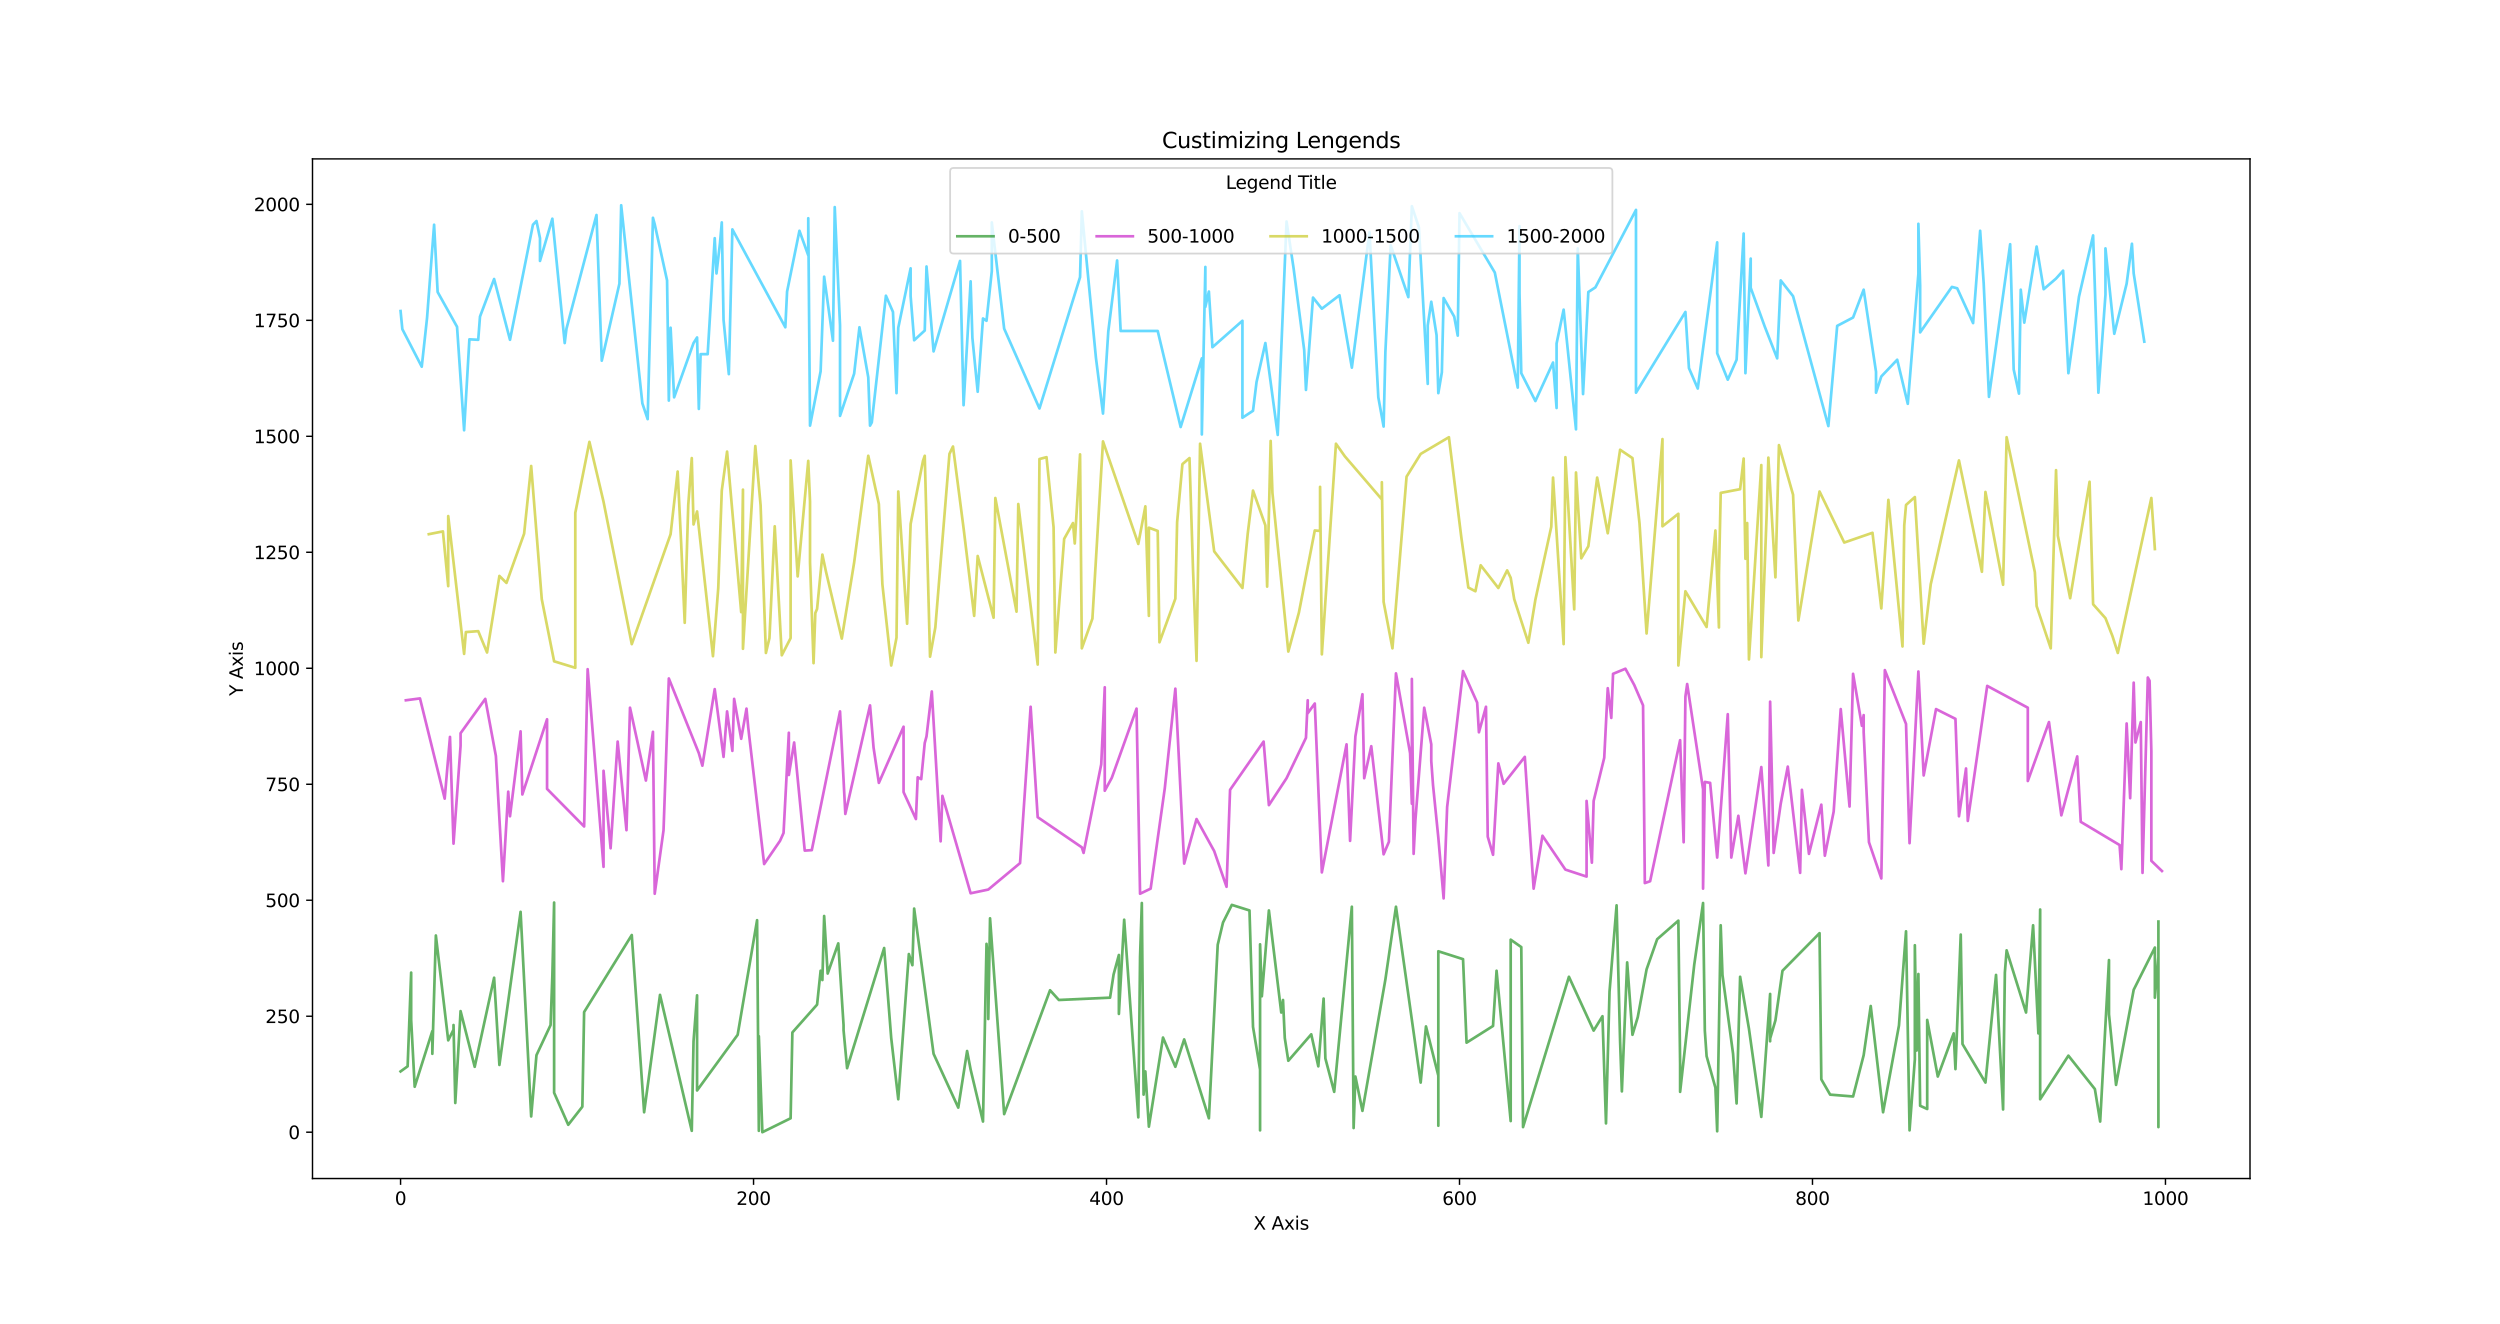 <?xml version="1.0" encoding="utf-8" standalone="no"?>
<!DOCTYPE svg PUBLIC "-//W3C//DTD SVG 1.1//EN"
  "http://www.w3.org/Graphics/SVG/1.1/DTD/svg11.dtd">
<svg height="732.24pt" version="1.1" viewBox="0 0 1382.4 732.24" width="1382.4pt" xmlns="http://www.w3.org/2000/svg" xmlns:xlink="http://www.w3.org/1999/xlink">
 <defs>
  <style type="text/css">*{stroke-linecap:butt;stroke-linejoin:round;}</style>
 </defs>
 <g id="figure_1">
  <g id="patch_1">
   <path d="M 0 732.24 
L 1382.4 732.24 
L 1382.4 0 
L 0 0 
z
" style="fill:#ffffff;"/>
  </g>
  <g id="axes_1">
   <g id="patch_2">
    <path d="M 172.8 651.694 
L 1244.16 651.694 
L 1244.16 87.869 
L 172.8 87.869 
z
" style="fill:#ffffff;"/>
   </g>
   <g id="matplotlib.axis_1">
    <g id="xtick_1">
     <g id="line2d_1">
      <defs>
       <path d="M 0 0 
L 0 3.5 
" id="m7c83f3cfc8" style="stroke:#000000;stroke-width:0.8;"/>
      </defs>
      <g>
       <use style="stroke:#000000;stroke-width:0.8;" x="221.498" xlink:href="#m7c83f3cfc8" y="651.694"/>
      </g>
     </g>
     <g id="text_1">
      <!-- 0 -->
      <g transform="translate(218.317 666.292)scale(0.1 -0.1)">
       <defs>
        <path d="M 2034 4250 
Q 1547 4250 1301 3770 
Q 1056 3291 1056 2328 
Q 1056 1369 1301 889 
Q 1547 409 2034 409 
Q 2525 409 2770 889 
Q 3016 1369 3016 2328 
Q 3016 3291 2770 3770 
Q 2525 4250 2034 4250 
z
M 2034 4750 
Q 2819 4750 3233 4129 
Q 3647 3509 3647 2328 
Q 3647 1150 3233 529 
Q 2819 -91 2034 -91 
Q 1250 -91 836 529 
Q 422 1150 422 2328 
Q 422 3509 836 4129 
Q 1250 4750 2034 4750 
z
" id="DejaVuSans-30" transform="scale(0.016)"/>
       </defs>
       <use xlink:href="#DejaVuSans-30"/>
      </g>
     </g>
    </g>
    <g id="xtick_2">
     <g id="line2d_2">
      <g>
       <use style="stroke:#000000;stroke-width:0.8;" x="416.681" xlink:href="#m7c83f3cfc8" y="651.694"/>
      </g>
     </g>
     <g id="text_2">
      <!-- 200 -->
      <g transform="translate(407.138 666.292)scale(0.1 -0.1)">
       <defs>
        <path d="M 1228 531 
L 3431 531 
L 3431 0 
L 469 0 
L 469 531 
Q 828 903 1448 1529 
Q 2069 2156 2228 2338 
Q 2531 2678 2651 2914 
Q 2772 3150 2772 3378 
Q 2772 3750 2511 3984 
Q 2250 4219 1831 4219 
Q 1534 4219 1204 4116 
Q 875 4013 500 3803 
L 500 4441 
Q 881 4594 1212 4672 
Q 1544 4750 1819 4750 
Q 2544 4750 2975 4387 
Q 3406 4025 3406 3419 
Q 3406 3131 3298 2873 
Q 3191 2616 2906 2266 
Q 2828 2175 2409 1742 
Q 1991 1309 1228 531 
z
" id="DejaVuSans-32" transform="scale(0.016)"/>
       </defs>
       <use xlink:href="#DejaVuSans-32"/>
       <use x="63.623" xlink:href="#DejaVuSans-30"/>
       <use x="127.246" xlink:href="#DejaVuSans-30"/>
      </g>
     </g>
    </g>
    <g id="xtick_3">
     <g id="line2d_3">
      <g>
       <use style="stroke:#000000;stroke-width:0.8;" x="611.864" xlink:href="#m7c83f3cfc8" y="651.694"/>
      </g>
     </g>
     <g id="text_3">
      <!-- 400 -->
      <g transform="translate(602.321 666.292)scale(0.1 -0.1)">
       <defs>
        <path d="M 2419 4116 
L 825 1625 
L 2419 1625 
L 2419 4116 
z
M 2253 4666 
L 3047 4666 
L 3047 1625 
L 3713 1625 
L 3713 1100 
L 3047 1100 
L 3047 0 
L 2419 0 
L 2419 1100 
L 313 1100 
L 313 1709 
L 2253 4666 
z
" id="DejaVuSans-34" transform="scale(0.016)"/>
       </defs>
       <use xlink:href="#DejaVuSans-34"/>
       <use x="63.623" xlink:href="#DejaVuSans-30"/>
       <use x="127.246" xlink:href="#DejaVuSans-30"/>
      </g>
     </g>
    </g>
    <g id="xtick_4">
     <g id="line2d_4">
      <g>
       <use style="stroke:#000000;stroke-width:0.8;" x="807.047" xlink:href="#m7c83f3cfc8" y="651.694"/>
      </g>
     </g>
     <g id="text_4">
      <!-- 600 -->
      <g transform="translate(797.504 666.292)scale(0.1 -0.1)">
       <defs>
        <path d="M 2113 2584 
Q 1688 2584 1439 2293 
Q 1191 2003 1191 1497 
Q 1191 994 1439 701 
Q 1688 409 2113 409 
Q 2538 409 2786 701 
Q 3034 994 3034 1497 
Q 3034 2003 2786 2293 
Q 2538 2584 2113 2584 
z
M 3366 4563 
L 3366 3988 
Q 3128 4100 2886 4159 
Q 2644 4219 2406 4219 
Q 1781 4219 1451 3797 
Q 1122 3375 1075 2522 
Q 1259 2794 1537 2939 
Q 1816 3084 2150 3084 
Q 2853 3084 3261 2657 
Q 3669 2231 3669 1497 
Q 3669 778 3244 343 
Q 2819 -91 2113 -91 
Q 1303 -91 875 529 
Q 447 1150 447 2328 
Q 447 3434 972 4092 
Q 1497 4750 2381 4750 
Q 2619 4750 2861 4703 
Q 3103 4656 3366 4563 
z
" id="DejaVuSans-36" transform="scale(0.016)"/>
       </defs>
       <use xlink:href="#DejaVuSans-36"/>
       <use x="63.623" xlink:href="#DejaVuSans-30"/>
       <use x="127.246" xlink:href="#DejaVuSans-30"/>
      </g>
     </g>
    </g>
    <g id="xtick_5">
     <g id="line2d_5">
      <g>
       <use style="stroke:#000000;stroke-width:0.8;" x="1002.231" xlink:href="#m7c83f3cfc8" y="651.694"/>
      </g>
     </g>
     <g id="text_5">
      <!-- 800 -->
      <g transform="translate(992.687 666.292)scale(0.1 -0.1)">
       <defs>
        <path d="M 2034 2216 
Q 1584 2216 1326 1975 
Q 1069 1734 1069 1313 
Q 1069 891 1326 650 
Q 1584 409 2034 409 
Q 2484 409 2743 651 
Q 3003 894 3003 1313 
Q 3003 1734 2745 1975 
Q 2488 2216 2034 2216 
z
M 1403 2484 
Q 997 2584 770 2862 
Q 544 3141 544 3541 
Q 544 4100 942 4425 
Q 1341 4750 2034 4750 
Q 2731 4750 3128 4425 
Q 3525 4100 3525 3541 
Q 3525 3141 3298 2862 
Q 3072 2584 2669 2484 
Q 3125 2378 3379 2068 
Q 3634 1759 3634 1313 
Q 3634 634 3220 271 
Q 2806 -91 2034 -91 
Q 1263 -91 848 271 
Q 434 634 434 1313 
Q 434 1759 690 2068 
Q 947 2378 1403 2484 
z
M 1172 3481 
Q 1172 3119 1398 2916 
Q 1625 2713 2034 2713 
Q 2441 2713 2670 2916 
Q 2900 3119 2900 3481 
Q 2900 3844 2670 4047 
Q 2441 4250 2034 4250 
Q 1625 4250 1398 4047 
Q 1172 3844 1172 3481 
z
" id="DejaVuSans-38" transform="scale(0.016)"/>
       </defs>
       <use xlink:href="#DejaVuSans-38"/>
       <use x="63.623" xlink:href="#DejaVuSans-30"/>
       <use x="127.246" xlink:href="#DejaVuSans-30"/>
      </g>
     </g>
    </g>
    <g id="xtick_6">
     <g id="line2d_6">
      <g>
       <use style="stroke:#000000;stroke-width:0.8;" x="1197.414" xlink:href="#m7c83f3cfc8" y="651.694"/>
      </g>
     </g>
     <g id="text_6">
      <!-- 1000 -->
      <g transform="translate(1184.689 666.292)scale(0.1 -0.1)">
       <defs>
        <path d="M 794 531 
L 1825 531 
L 1825 4091 
L 703 3866 
L 703 4441 
L 1819 4666 
L 2450 4666 
L 2450 531 
L 3481 531 
L 3481 0 
L 794 0 
L 794 531 
z
" id="DejaVuSans-31" transform="scale(0.016)"/>
       </defs>
       <use xlink:href="#DejaVuSans-31"/>
       <use x="63.623" xlink:href="#DejaVuSans-30"/>
       <use x="127.246" xlink:href="#DejaVuSans-30"/>
       <use x="190.869" xlink:href="#DejaVuSans-30"/>
      </g>
     </g>
    </g>
    <g id="text_7">
     <!-- X Axis -->
     <g transform="translate(693.092 679.97)scale(0.1 -0.1)">
      <defs>
       <path d="M 403 4666 
L 1081 4666 
L 2241 2931 
L 3406 4666 
L 4084 4666 
L 2584 2425 
L 4184 0 
L 3506 0 
L 2194 1984 
L 872 0 
L 191 0 
L 1856 2491 
L 403 4666 
z
" id="DejaVuSans-58" transform="scale(0.016)"/>
       <path id="DejaVuSans-20" transform="scale(0.016)"/>
       <path d="M 2188 4044 
L 1331 1722 
L 3047 1722 
L 2188 4044 
z
M 1831 4666 
L 2547 4666 
L 4325 0 
L 3669 0 
L 3244 1197 
L 1141 1197 
L 716 0 
L 50 0 
L 1831 4666 
z
" id="DejaVuSans-41" transform="scale(0.016)"/>
       <path d="M 3513 3500 
L 2247 1797 
L 3578 0 
L 2900 0 
L 1881 1375 
L 863 0 
L 184 0 
L 1544 1831 
L 300 3500 
L 978 3500 
L 1906 2253 
L 2834 3500 
L 3513 3500 
z
" id="DejaVuSans-78" transform="scale(0.016)"/>
       <path d="M 603 3500 
L 1178 3500 
L 1178 0 
L 603 0 
L 603 3500 
z
M 603 4863 
L 1178 4863 
L 1178 4134 
L 603 4134 
L 603 4863 
z
" id="DejaVuSans-69" transform="scale(0.016)"/>
       <path d="M 2834 3397 
L 2834 2853 
Q 2591 2978 2328 3040 
Q 2066 3103 1784 3103 
Q 1356 3103 1142 2972 
Q 928 2841 928 2578 
Q 928 2378 1081 2264 
Q 1234 2150 1697 2047 
L 1894 2003 
Q 2506 1872 2764 1633 
Q 3022 1394 3022 966 
Q 3022 478 2636 193 
Q 2250 -91 1575 -91 
Q 1294 -91 989 -36 
Q 684 19 347 128 
L 347 722 
Q 666 556 975 473 
Q 1284 391 1588 391 
Q 1994 391 2212 530 
Q 2431 669 2431 922 
Q 2431 1156 2273 1281 
Q 2116 1406 1581 1522 
L 1381 1569 
Q 847 1681 609 1914 
Q 372 2147 372 2553 
Q 372 3047 722 3315 
Q 1072 3584 1716 3584 
Q 2034 3584 2315 3537 
Q 2597 3491 2834 3397 
z
" id="DejaVuSans-73" transform="scale(0.016)"/>
      </defs>
      <use xlink:href="#DejaVuSans-58"/>
      <use x="68.506" xlink:href="#DejaVuSans-20"/>
      <use x="100.293" xlink:href="#DejaVuSans-41"/>
      <use x="168.701" xlink:href="#DejaVuSans-78"/>
      <use x="227.881" xlink:href="#DejaVuSans-69"/>
      <use x="255.664" xlink:href="#DejaVuSans-73"/>
     </g>
    </g>
   </g>
   <g id="matplotlib.axis_2">
    <g id="ytick_1">
     <g id="line2d_7">
      <defs>
       <path d="M 0 0 
L -3.5 0 
" id="m67033889f3" style="stroke:#000000;stroke-width:0.8;"/>
      </defs>
      <g>
       <use style="stroke:#000000;stroke-width:0.8;" x="172.8" xlink:href="#m67033889f3" y="626.065"/>
      </g>
     </g>
     <g id="text_8">
      <!-- 0 -->
      <g transform="translate(159.438 629.864)scale(0.1 -0.1)">
       <use xlink:href="#DejaVuSans-30"/>
      </g>
     </g>
    </g>
    <g id="ytick_2">
     <g id="line2d_8">
      <g>
       <use style="stroke:#000000;stroke-width:0.8;" x="172.8" xlink:href="#m67033889f3" y="561.93"/>
      </g>
     </g>
     <g id="text_9">
      <!-- 250 -->
      <g transform="translate(146.713 565.729)scale(0.1 -0.1)">
       <defs>
        <path d="M 691 4666 
L 3169 4666 
L 3169 4134 
L 1269 4134 
L 1269 2991 
Q 1406 3038 1543 3061 
Q 1681 3084 1819 3084 
Q 2600 3084 3056 2656 
Q 3513 2228 3513 1497 
Q 3513 744 3044 326 
Q 2575 -91 1722 -91 
Q 1428 -91 1123 -41 
Q 819 9 494 109 
L 494 744 
Q 775 591 1075 516 
Q 1375 441 1709 441 
Q 2250 441 2565 725 
Q 2881 1009 2881 1497 
Q 2881 1984 2565 2268 
Q 2250 2553 1709 2553 
Q 1456 2553 1204 2497 
Q 953 2441 691 2322 
L 691 4666 
z
" id="DejaVuSans-35" transform="scale(0.016)"/>
       </defs>
       <use xlink:href="#DejaVuSans-32"/>
       <use x="63.623" xlink:href="#DejaVuSans-35"/>
       <use x="127.246" xlink:href="#DejaVuSans-30"/>
      </g>
     </g>
    </g>
    <g id="ytick_3">
     <g id="line2d_9">
      <g>
       <use style="stroke:#000000;stroke-width:0.8;" x="172.8" xlink:href="#m67033889f3" y="497.795"/>
      </g>
     </g>
     <g id="text_10">
      <!-- 500 -->
      <g transform="translate(146.713 501.594)scale(0.1 -0.1)">
       <use xlink:href="#DejaVuSans-35"/>
       <use x="63.623" xlink:href="#DejaVuSans-30"/>
       <use x="127.246" xlink:href="#DejaVuSans-30"/>
      </g>
     </g>
    </g>
    <g id="ytick_4">
     <g id="line2d_10">
      <g>
       <use style="stroke:#000000;stroke-width:0.8;" x="172.8" xlink:href="#m67033889f3" y="433.66"/>
      </g>
     </g>
     <g id="text_11">
      <!-- 750 -->
      <g transform="translate(146.713 437.459)scale(0.1 -0.1)">
       <defs>
        <path d="M 525 4666 
L 3525 4666 
L 3525 4397 
L 1831 0 
L 1172 0 
L 2766 4134 
L 525 4134 
L 525 4666 
z
" id="DejaVuSans-37" transform="scale(0.016)"/>
       </defs>
       <use xlink:href="#DejaVuSans-37"/>
       <use x="63.623" xlink:href="#DejaVuSans-35"/>
       <use x="127.246" xlink:href="#DejaVuSans-30"/>
      </g>
     </g>
    </g>
    <g id="ytick_5">
     <g id="line2d_11">
      <g>
       <use style="stroke:#000000;stroke-width:0.8;" x="172.8" xlink:href="#m67033889f3" y="369.525"/>
      </g>
     </g>
     <g id="text_12">
      <!-- 1000 -->
      <g transform="translate(140.35 373.324)scale(0.1 -0.1)">
       <use xlink:href="#DejaVuSans-31"/>
       <use x="63.623" xlink:href="#DejaVuSans-30"/>
       <use x="127.246" xlink:href="#DejaVuSans-30"/>
       <use x="190.869" xlink:href="#DejaVuSans-30"/>
      </g>
     </g>
    </g>
    <g id="ytick_6">
     <g id="line2d_12">
      <g>
       <use style="stroke:#000000;stroke-width:0.8;" x="172.8" xlink:href="#m67033889f3" y="305.39"/>
      </g>
     </g>
     <g id="text_13">
      <!-- 1250 -->
      <g transform="translate(140.35 309.189)scale(0.1 -0.1)">
       <use xlink:href="#DejaVuSans-31"/>
       <use x="63.623" xlink:href="#DejaVuSans-32"/>
       <use x="127.246" xlink:href="#DejaVuSans-35"/>
       <use x="190.869" xlink:href="#DejaVuSans-30"/>
      </g>
     </g>
    </g>
    <g id="ytick_7">
     <g id="line2d_13">
      <g>
       <use style="stroke:#000000;stroke-width:0.8;" x="172.8" xlink:href="#m67033889f3" y="241.254"/>
      </g>
     </g>
     <g id="text_14">
      <!-- 1500 -->
      <g transform="translate(140.35 245.054)scale(0.1 -0.1)">
       <use xlink:href="#DejaVuSans-31"/>
       <use x="63.623" xlink:href="#DejaVuSans-35"/>
       <use x="127.246" xlink:href="#DejaVuSans-30"/>
       <use x="190.869" xlink:href="#DejaVuSans-30"/>
      </g>
     </g>
    </g>
    <g id="ytick_8">
     <g id="line2d_14">
      <g>
       <use style="stroke:#000000;stroke-width:0.8;" x="172.8" xlink:href="#m67033889f3" y="177.119"/>
      </g>
     </g>
     <g id="text_15">
      <!-- 1750 -->
      <g transform="translate(140.35 180.918)scale(0.1 -0.1)">
       <use xlink:href="#DejaVuSans-31"/>
       <use x="63.623" xlink:href="#DejaVuSans-37"/>
       <use x="127.246" xlink:href="#DejaVuSans-35"/>
       <use x="190.869" xlink:href="#DejaVuSans-30"/>
      </g>
     </g>
    </g>
    <g id="ytick_9">
     <g id="line2d_15">
      <g>
       <use style="stroke:#000000;stroke-width:0.8;" x="172.8" xlink:href="#m67033889f3" y="112.984"/>
      </g>
     </g>
     <g id="text_16">
      <!-- 2000 -->
      <g transform="translate(140.35 116.783)scale(0.1 -0.1)">
       <use xlink:href="#DejaVuSans-32"/>
       <use x="63.623" xlink:href="#DejaVuSans-30"/>
       <use x="127.246" xlink:href="#DejaVuSans-30"/>
       <use x="190.869" xlink:href="#DejaVuSans-30"/>
      </g>
     </g>
    </g>
    <g id="text_17">
     <!-- Y Axis -->
     <g transform="translate(134.27 384.798)rotate(-90)scale(0.1 -0.1)">
      <defs>
       <path d="M -13 4666 
L 666 4666 
L 1959 2747 
L 3244 4666 
L 3922 4666 
L 2272 2222 
L 2272 0 
L 1638 0 
L 1638 2222 
L -13 4666 
z
" id="DejaVuSans-59" transform="scale(0.016)"/>
      </defs>
      <use xlink:href="#DejaVuSans-59"/>
      <use x="61.084" xlink:href="#DejaVuSans-20"/>
      <use x="92.871" xlink:href="#DejaVuSans-41"/>
      <use x="161.279" xlink:href="#DejaVuSans-78"/>
      <use x="220.459" xlink:href="#DejaVuSans-69"/>
      <use x="248.242" xlink:href="#DejaVuSans-73"/>
     </g>
    </g>
   </g>
   <g id="line2d_16">
    <path clip-path="url(#p3a8861b197)" d="M 221.498 592.458 
L 225.402 589.636 
L 227.354 537.815 
L 227.354 563.982 
L 229.306 600.924 
L 239.065 570.139 
L 239.065 582.71 
L 241.016 517.292 
L 247.848 575.27 
L 250.776 569.37 
L 250.776 566.804 
L 251.752 609.903 
L 254.679 559.108 
L 262.487 589.893 
L 273.222 540.637 
L 276.149 588.867 
L 287.86 504.208 
L 293.716 617.343 
L 296.644 583.479 
L 304.451 566.804 
L 305.427 539.611 
L 306.403 499.078 
L 306.403 604.259 
L 314.21 621.961 
L 322.017 611.955 
L 322.993 559.621 
L 349.343 517.035 
L 356.175 615.034 
L 364.958 550.129 
L 382.524 625.296 
L 383.5 575.783 
L 385.452 550.386 
L 385.452 602.977 
L 407.898 572.192 
L 418.633 508.826 
L 419.609 625.296 
L 419.609 572.961 
L 421.561 626.065 
L 437.175 618.369 
L 438.151 570.909 
L 451.814 555.517 
L 453.766 536.789 
L 454.742 541.92 
L 455.718 506.517 
L 457.67 538.328 
L 463.525 521.653 
L 466.453 566.804 
L 466.453 569.626 
L 468.405 590.663 
L 488.899 524.219 
L 492.803 573.987 
L 496.706 607.851 
L 502.562 527.554 
L 504.514 533.711 
L 505.49 502.413 
L 516.225 582.71 
L 529.887 612.469 
L 534.767 581.171 
L 536.719 591.432 
L 543.55 620.165 
L 545.502 521.91 
L 546.478 533.454 
L 546.478 563.469 
L 547.454 507.8 
L 555.261 616.06 
L 580.635 547.564 
L 585.515 552.951 
L 613.816 551.668 
L 615.768 538.841 
L 618.696 528.067 
L 618.696 560.647 
L 621.624 508.57 
L 629.431 617.856 
L 630.407 529.093 
L 631.383 499.334 
L 632.359 605.285 
L 633.335 592.458 
L 635.286 622.987 
L 643.094 573.731 
L 649.925 589.893 
L 654.805 574.757 
L 668.467 618.369 
L 673.347 522.423 
L 676.275 510.109 
L 681.154 500.36 
L 690.914 503.439 
L 692.865 567.83 
L 696.769 591.432 
L 696.769 625.039 
L 696.769 522.166 
L 697.745 550.899 
L 701.649 503.439 
L 708.48 559.878 
L 709.456 552.951 
L 710.432 573.987 
L 712.384 586.558 
L 725.071 571.935 
L 728.974 589.636 
L 731.902 552.182 
L 732.878 585.275 
L 737.757 603.746 
L 747.517 501.386 
L 748.493 623.756 
L 749.468 595.28 
L 753.372 614.264 
L 766.059 541.663 
L 771.915 501.386 
L 785.577 598.615 
L 788.505 567.574 
L 795.336 594.767 
L 795.336 622.474 
L 795.336 526.014 
L 808.999 530.376 
L 810.951 576.553 
L 825.59 567.317 
L 827.542 536.789 
L 835.349 619.908 
L 835.349 519.601 
L 841.205 523.706 
L 842.18 623.243 
L 867.554 540.124 
L 881.217 569.883 
L 886.097 561.93 
L 888.048 621.191 
L 890 548.333 
L 893.904 500.617 
L 895.856 576.04 
L 896.832 603.49 
L 899.759 532.171 
L 902.687 572.192 
L 905.615 562.443 
L 910.495 536.019 
L 916.35 519.344 
L 928.061 509.083 
L 929.037 588.61 
L 929.037 603.746 
L 936.844 533.454 
L 941.724 499.334 
L 942.7 569.883 
L 943.676 583.993 
L 948.555 601.437 
L 949.531 625.552 
L 951.483 511.648 
L 952.459 539.098 
L 958.314 582.71 
L 960.266 610.16 
L 962.218 540.124 
L 967.098 568.857 
L 973.929 617.599 
L 978.809 549.616 
L 978.809 575.783 
L 978.809 574.244 
L 981.736 564.239 
L 985.64 536.789 
L 1006.134 516.009 
L 1007.11 596.82 
L 1011.99 605.285 
L 1024.677 606.312 
L 1030.532 583.479 
L 1034.436 556.286 
L 1041.267 615.034 
L 1050.05 567.061 
L 1053.954 514.983 
L 1055.906 625.039 
L 1058.834 585.788 
L 1058.834 522.679 
L 1059.81 580.914 
L 1060.785 538.585 
L 1061.761 611.442 
L 1065.665 613.238 
L 1065.665 563.982 
L 1071.521 595.28 
L 1080.304 571.422 
L 1081.28 591.176 
L 1084.207 516.779 
L 1085.183 577.322 
L 1097.87 598.615 
L 1103.726 539.098 
L 1107.629 613.495 
L 1108.605 537.815 
L 1109.581 525.501 
L 1120.316 559.878 
L 1124.22 511.648 
L 1127.148 571.422 
L 1128.124 502.926 
L 1128.124 607.851 
L 1143.738 583.736 
L 1158.377 602.207 
L 1161.305 620.165 
L 1166.184 530.889 
L 1166.184 560.904 
L 1170.088 599.898 
L 1179.847 547.307 
L 1191.558 523.962 
L 1191.558 551.668 
L 1193.51 529.093 
L 1193.51 623.243 
L 1193.51 509.596 
L 1193.51 509.596 
" style="fill:none;stroke:#008000;stroke-linecap:square;stroke-opacity:0.6;stroke-width:1.5;"/>
   </g>
   <g id="line2d_17">
    <path clip-path="url(#p3a8861b197)" d="M 224.426 387.226 
L 232.233 386.2 
L 245.896 441.613 
L 248.824 407.493 
L 250.776 466.497 
L 254.679 412.367 
L 254.679 405.44 
L 268.342 386.456 
L 274.198 418.011 
L 278.101 487.277 
L 281.029 437.764 
L 282.005 451.361 
L 287.86 404.414 
L 288.836 439.304 
L 302.499 397.744 
L 302.499 436.225 
L 322.993 457.005 
L 324.945 370.038 
L 333.728 479.324 
L 333.728 426.22 
L 337.632 469.062 
L 341.536 410.058 
L 346.415 459.057 
L 348.367 391.331 
L 357.15 431.607 
L 361.054 404.671 
L 362.03 494.203 
L 366.91 459.057 
L 369.837 375.169 
L 386.428 416.472 
L 388.38 423.398 
L 395.211 381.069 
L 400.091 418.524 
L 402.043 393.383 
L 404.97 415.189 
L 405.946 386.456 
L 409.85 408.519 
L 412.778 391.844 
L 413.754 402.362 
L 422.537 477.785 
L 431.32 464.958 
L 433.272 460.597 
L 436.2 405.184 
L 436.2 428.529 
L 439.127 410.571 
L 444.983 470.345 
L 448.886 470.089 
L 464.501 393.383 
L 467.429 450.078 
L 481.092 390.048 
L 483.044 413.393 
L 485.971 432.89 
L 499.634 401.849 
L 499.634 438.021 
L 506.465 452.9 
L 507.441 429.812 
L 509.393 430.838 
L 511.345 410.828 
L 512.321 407.236 
L 515.249 382.352 
L 520.128 465.214 
L 521.104 440.073 
L 536.719 493.947 
L 546.478 491.894 
L 564.045 477.272 
L 569.9 390.818 
L 573.804 451.874 
L 598.202 468.549 
L 599.177 471.628 
L 608.937 422.629 
L 610.888 380.043 
L 610.888 437.251 
L 614.792 430.068 
L 628.455 391.844 
L 630.407 494.203 
L 636.262 491.381 
L 644.07 435.969 
L 649.925 380.812 
L 654.805 477.528 
L 661.636 452.9 
L 671.395 470.602 
L 678.227 490.355 
L 680.178 436.738 
L 698.721 410.058 
L 701.649 445.204 
L 711.408 430.325 
L 722.143 408.006 
L 723.119 387.226 
L 723.119 394.409 
L 727.022 389.022 
L 730.926 482.402 
L 744.589 411.597 
L 746.541 464.958 
L 749.468 407.236 
L 753.372 383.891 
L 754.348 430.325 
L 758.252 412.623 
L 765.083 472.397 
L 768.011 465.471 
L 771.915 372.347 
L 779.722 416.472 
L 780.698 444.434 
L 780.698 375.425 
L 781.674 472.141 
L 782.65 453.67 
L 787.529 391.331 
L 791.433 411.597 
L 791.433 420.833 
L 792.409 434.173 
L 795.336 463.162 
L 798.264 496.769 
L 800.216 446.23 
L 808.999 371.064 
L 816.807 388.509 
L 817.783 404.927 
L 821.686 390.818 
L 822.662 462.649 
L 825.59 472.654 
L 828.518 422.115 
L 831.445 433.403 
L 843.156 418.524 
L 848.036 491.381 
L 852.915 462.136 
L 865.602 480.863 
L 877.313 484.711 
L 877.313 442.895 
L 880.241 477.015 
L 881.217 442.895 
L 887.073 419.037 
L 889.024 380.556 
L 890.976 396.974 
L 891.952 372.603 
L 898.784 369.781 
L 903.663 378.76 
L 908.543 390.048 
L 909.519 488.303 
L 912.446 487.277 
L 929.037 409.288 
L 930.989 465.727 
L 931.965 385.174 
L 932.941 378.247 
L 941.724 436.482 
L 941.724 491.381 
L 942.7 432.377 
L 945.627 432.89 
L 949.531 474.193 
L 955.387 394.922 
L 957.338 474.193 
L 961.242 451.105 
L 965.146 482.916 
L 973.929 424.168 
L 977.833 478.554 
L 978.809 387.996 
L 980.76 471.628 
L 984.664 444.434 
L 988.568 423.911 
L 995.399 482.659 
L 996.375 436.738 
L 1000.279 472.141 
L 1007.11 444.948 
L 1009.062 473.167 
L 1013.942 448.796 
L 1017.845 392.1 
L 1022.725 445.974 
L 1024.677 372.603 
L 1029.556 401.336 
L 1030.532 395.435 
L 1030.532 404.927 
L 1033.46 465.727 
L 1040.291 485.738 
L 1042.243 370.551 
L 1053.954 400.31 
L 1055.906 466.24 
L 1060.785 371.32 
L 1063.713 428.786 
L 1070.545 392.1 
L 1081.28 397.488 
L 1083.232 451.361 
L 1087.135 424.937 
L 1088.111 453.926 
L 1098.846 379.273 
L 1121.292 391.331 
L 1121.292 431.864 
L 1133.003 399.283 
L 1139.835 450.848 
L 1148.618 418.267 
L 1150.57 454.44 
L 1172.04 467.267 
L 1173.016 480.607 
L 1175.944 400.053 
L 1177.895 441.356 
L 1179.847 377.477 
L 1180.823 410.571 
L 1183.751 399.283 
L 1184.727 482.659 
L 1187.654 374.655 
L 1188.63 376.451 
L 1189.606 415.445 
L 1189.606 475.989 
L 1195.462 481.633 
L 1195.462 481.633 
" style="fill:none;stroke:#bf00bf;stroke-linecap:square;stroke-opacity:0.6;stroke-width:1.5;"/>
   </g>
   <g id="line2d_18">
    <path clip-path="url(#p3a8861b197)" d="M 237.113 295.384 
L 244.92 293.845 
L 247.848 324.117 
L 247.848 285.379 
L 256.631 361.572 
L 257.607 349.514 
L 264.438 349.001 
L 269.318 360.802 
L 276.149 318.473 
L 280.053 322.321 
L 289.812 295.128 
L 293.716 257.673 
L 299.571 331.3 
L 306.403 365.677 
L 318.114 369.268 
L 318.114 283.584 
L 325.921 244.333 
L 333.728 277.427 
L 349.343 356.185 
L 370.813 295.384 
L 374.717 260.751 
L 376.669 300.772 
L 378.621 344.384 
L 380.572 279.222 
L 382.524 253.312 
L 383.5 289.997 
L 385.452 282.814 
L 394.235 362.855 
L 397.163 325.143 
L 399.115 271.27 
L 402.043 249.72 
L 409.85 338.483 
L 410.826 270.757 
L 410.826 358.75 
L 417.657 246.642 
L 420.585 279.479 
L 423.513 361.059 
L 425.465 352.85 
L 428.392 291.023 
L 432.296 362.342 
L 437.175 352.85 
L 437.175 254.594 
L 441.079 318.73 
L 446.935 254.851 
L 447.911 277.427 
L 447.911 311.033 
L 449.862 366.703 
L 450.838 338.996 
L 451.814 336.687 
L 454.742 306.672 
L 456.694 315.908 
L 465.477 353.106 
L 472.308 311.033 
L 480.116 252.029 
L 485.971 278.709 
L 487.923 323.091 
L 492.803 367.985 
L 495.73 352.593 
L 496.706 271.783 
L 501.586 344.897 
L 503.538 289.741 
L 510.369 254.851 
L 511.345 252.029 
L 514.273 363.111 
L 517.201 346.949 
L 525.008 251.003 
L 526.96 246.898 
L 532.815 292.049 
L 538.671 340.536 
L 540.623 307.442 
L 549.406 341.562 
L 550.382 275.374 
L 562.093 338.227 
L 563.069 278.709 
L 573.804 367.472 
L 574.78 253.825 
L 578.683 252.799 
L 582.587 291.536 
L 583.563 360.802 
L 588.442 297.95 
L 593.322 289.227 
L 594.298 300.515 
L 597.226 251.259 
L 598.202 358.493 
L 604.057 342.075 
L 609.913 244.076 
L 629.431 300.772 
L 633.335 279.992 
L 635.286 340.536 
L 635.286 291.793 
L 640.166 293.589 
L 641.142 355.158 
L 649.925 331.044 
L 650.901 288.714 
L 653.829 256.647 
L 657.732 253.312 
L 659.684 314.625 
L 661.636 365.42 
L 663.588 245.359 
L 671.395 304.876 
L 687.01 325.143 
L 689.938 295.128 
L 692.865 271.27 
L 699.697 290.51 
L 700.673 324.374 
L 702.625 243.82 
L 703.6 272.552 
L 712.384 360.289 
L 718.239 338.74 
L 727.022 293.332 
L 729.95 293.589 
L 729.95 269.217 
L 730.926 361.828 
L 738.733 245.359 
L 743.613 252.286 
L 764.107 276.144 
L 764.107 266.652 
L 765.083 332.839 
L 769.963 358.493 
L 777.77 263.573 
L 785.577 251.003 
L 801.192 241.767 
L 808.023 296.924 
L 811.927 324.887 
L 815.831 326.939 
L 818.758 312.573 
L 828.518 325.143 
L 833.397 315.395 
L 835.349 319.499 
L 837.301 331.3 
L 845.108 355.415 
L 849.012 331.557 
L 857.795 291.28 
L 858.771 264.086 
L 864.626 356.185 
L 865.602 252.799 
L 870.482 336.944 
L 871.458 261.265 
L 874.386 308.725 
L 878.289 302.054 
L 883.169 264.086 
L 889.024 294.871 
L 895.856 248.694 
L 902.687 253.312 
L 906.591 289.484 
L 910.495 350.284 
L 919.278 242.794 
L 919.278 291.023 
L 928.061 284.097 
L 928.061 367.985 
L 931.965 326.939 
L 943.676 346.693 
L 948.555 293.332 
L 950.507 346.949 
L 950.507 317.703 
L 951.483 272.552 
L 962.218 270.5 
L 964.17 253.568 
L 965.146 308.981 
L 966.122 289.227 
L 967.098 364.65 
L 973.929 257.16 
L 973.929 363.368 
L 976.857 285.379 
L 977.833 253.055 
L 981.736 319.243 
L 983.688 246.129 
L 991.495 273.578 
L 994.423 343.101 
L 1006.134 271.783 
L 1019.797 300.002 
L 1035.412 294.615 
L 1040.291 336.431 
L 1044.195 276.4 
L 1052.002 357.467 
L 1052.978 290.51 
L 1053.954 279.222 
L 1058.834 274.861 
L 1063.713 355.928 
L 1067.617 323.091 
L 1083.232 254.594 
L 1095.918 316.164 
L 1097.87 272.039 
L 1107.629 323.347 
L 1109.581 241.767 
L 1125.196 316.421 
L 1126.172 335.148 
L 1133.979 358.493 
L 1136.907 259.982 
L 1137.883 292.049 
L 1137.883 296.154 
L 1144.714 330.787 
L 1155.449 266.395 
L 1157.401 334.122 
L 1164.233 341.818 
L 1168.136 351.823 
L 1171.064 361.059 
L 1189.606 275.374 
L 1191.558 303.594 
L 1191.558 303.594 
" style="fill:none;stroke:#bfbf00;stroke-linecap:square;stroke-opacity:0.6;stroke-width:1.5;"/>
   </g>
   <g id="line2d_19">
    <path clip-path="url(#p3a8861b197)" d="M 221.498 171.988 
L 222.474 181.994 
L 233.209 202.773 
L 236.137 175.837 
L 240.041 124.272 
L 241.992 161.47 
L 252.727 180.711 
L 256.631 237.919 
L 259.559 187.637 
L 264.438 187.894 
L 265.414 175.067 
L 273.222 154.287 
L 282.005 187.894 
L 294.692 124.272 
L 296.644 122.22 
L 298.596 131.712 
L 298.596 144.282 
L 305.427 120.937 
L 312.258 189.69 
L 313.234 181.737 
L 329.825 118.885 
L 332.753 199.438 
L 342.512 156.853 
L 343.488 113.497 
L 355.199 223.04 
L 358.126 231.762 
L 361.054 120.424 
L 362.03 124.015 
L 368.861 155.057 
L 369.837 221.501 
L 370.813 181.224 
L 372.765 219.705 
L 383.5 189.69 
L 385.452 186.611 
L 386.428 226.118 
L 387.404 195.847 
L 391.307 195.847 
L 395.211 131.712 
L 396.187 151.209 
L 398.139 134.277 
L 399.115 122.989 
L 400.091 176.863 
L 403.018 206.878 
L 404.97 126.837 
L 434.248 180.967 
L 435.224 161.214 
L 442.055 127.607 
L 446.935 141.204 
L 446.935 120.68 
L 447.911 235.354 
L 453.766 205.339 
L 455.718 153.004 
L 460.597 188.407 
L 461.573 114.523 
L 464.501 179.941 
L 464.501 229.967 
L 472.308 206.621 
L 475.236 180.967 
L 480.116 208.674 
L 481.092 235.354 
L 482.068 233.558 
L 489.875 163.523 
L 493.779 172.502 
L 495.73 217.396 
L 496.706 181.224 
L 503.538 148.387 
L 503.538 163.779 
L 505.49 188.15 
L 511.345 182.763 
L 512.321 147.361 
L 516.225 194.307 
L 530.863 144.282 
L 532.815 224.066 
L 536.719 155.57 
L 537.695 186.868 
L 540.623 216.626 
L 543.55 176.093 
L 545.502 177.376 
L 548.43 149.926 
L 548.43 122.989 
L 555.261 181.737 
L 574.78 225.862 
L 597.226 153.261 
L 598.202 116.832 
L 606.009 197.899 
L 609.913 228.684 
L 612.84 183.276 
L 617.72 144.026 
L 619.672 183.02 
L 640.166 183.02 
L 652.853 236.124 
L 664.564 198.156 
L 664.564 240.228 
L 666.516 147.617 
L 666.516 169.68 
L 668.467 161.214 
L 670.419 191.999 
L 687.01 177.376 
L 687.01 230.993 
L 692.865 227.145 
L 694.817 211.239 
L 699.697 189.69 
L 706.528 240.485 
L 711.408 122.476 
L 715.311 148.387 
L 721.167 193.538 
L 722.143 215.6 
L 726.046 164.549 
L 730.926 170.706 
L 740.685 163.266 
L 747.517 203.286 
L 757.276 128.377 
L 762.155 219.705 
L 765.083 235.867 
L 766.059 194.564 
L 768.987 135.56 
L 778.746 164.292 
L 780.698 114.01 
L 784.601 125.811 
L 789.481 212.265 
L 789.481 179.941 
L 791.433 166.858 
L 794.361 185.329 
L 795.336 217.396 
L 797.288 205.852 
L 798.264 164.805 
L 804.12 175.067 
L 806.072 185.585 
L 807.047 117.858 
L 826.566 150.696 
L 839.253 214.318 
L 840.229 125.042 
L 840.229 162.24 
L 841.205 206.365 
L 849.012 221.757 
L 858.771 200.464 
L 860.723 225.605 
L 860.723 189.946 
L 864.626 171.219 
L 871.458 237.406 
L 872.434 137.355 
L 875.362 217.909 
L 878.289 161.47 
L 882.193 158.905 
L 904.639 116.063 
L 904.639 217.14 
L 931.965 172.502 
L 933.916 203.543 
L 938.796 214.831 
L 949.531 134.02 
L 949.531 195.334 
L 955.387 209.956 
L 960.266 198.925 
L 964.17 129.146 
L 965.146 206.365 
L 968.074 142.999 
L 968.074 159.161 
L 975.881 180.711 
L 982.712 198.156 
L 984.664 155.057 
L 991.495 163.779 
L 1011.014 235.61 
L 1015.893 180.198 
L 1024.677 175.58 
L 1030.532 160.188 
L 1037.364 205.595 
L 1037.364 217.14 
L 1040.291 208.161 
L 1049.074 198.925 
L 1054.93 223.297 
L 1060.785 151.465 
L 1060.785 123.759 
L 1061.761 157.879 
L 1061.761 183.789 
L 1079.328 158.648 
L 1082.256 159.418 
L 1091.039 178.658 
L 1094.943 127.607 
L 1096.894 156.596 
L 1099.822 219.448 
L 1111.533 135.047 
L 1113.485 204.313 
L 1116.413 217.653 
L 1117.389 160.188 
L 1119.34 178.402 
L 1126.172 136.329 
L 1130.075 159.931 
L 1136.907 154.031 
L 1140.811 149.669 
L 1143.738 206.365 
L 1149.594 164.036 
L 1157.401 130.172 
L 1160.329 217.14 
L 1164.233 163.01 
L 1164.233 137.355 
L 1169.112 184.559 
L 1175.944 156.853 
L 1178.871 134.79 
L 1179.847 151.209 
L 1185.703 188.92 
L 1185.703 188.92 
" style="fill:none;stroke:#00bfff;stroke-linecap:square;stroke-opacity:0.6;stroke-width:1.5;"/>
   </g>
   <g id="patch_3">
    <path d="M 172.8 651.694 
L 172.8 87.869 
" style="fill:none;stroke:#000000;stroke-linecap:square;stroke-linejoin:miter;stroke-width:0.8;"/>
   </g>
   <g id="patch_4">
    <path d="M 1244.16 651.694 
L 1244.16 87.869 
" style="fill:none;stroke:#000000;stroke-linecap:square;stroke-linejoin:miter;stroke-width:0.8;"/>
   </g>
   <g id="patch_5">
    <path d="M 172.8 651.694 
L 1244.16 651.694 
" style="fill:none;stroke:#000000;stroke-linecap:square;stroke-linejoin:miter;stroke-width:0.8;"/>
   </g>
   <g id="patch_6">
    <path d="M 172.8 87.869 
L 1244.16 87.869 
" style="fill:none;stroke:#000000;stroke-linecap:square;stroke-linejoin:miter;stroke-width:0.8;"/>
   </g>
   <g id="text_18">
    <!-- Custimizing Lengends -->
    <g transform="translate(642.527 81.869)scale(0.12 -0.12)">
     <defs>
      <path d="M 4122 4306 
L 4122 3641 
Q 3803 3938 3442 4084 
Q 3081 4231 2675 4231 
Q 1875 4231 1450 3742 
Q 1025 3253 1025 2328 
Q 1025 1406 1450 917 
Q 1875 428 2675 428 
Q 3081 428 3442 575 
Q 3803 722 4122 1019 
L 4122 359 
Q 3791 134 3420 21 
Q 3050 -91 2638 -91 
Q 1578 -91 968 557 
Q 359 1206 359 2328 
Q 359 3453 968 4101 
Q 1578 4750 2638 4750 
Q 3056 4750 3426 4639 
Q 3797 4528 4122 4306 
z
" id="DejaVuSans-43" transform="scale(0.016)"/>
      <path d="M 544 1381 
L 544 3500 
L 1119 3500 
L 1119 1403 
Q 1119 906 1312 657 
Q 1506 409 1894 409 
Q 2359 409 2629 706 
Q 2900 1003 2900 1516 
L 2900 3500 
L 3475 3500 
L 3475 0 
L 2900 0 
L 2900 538 
Q 2691 219 2414 64 
Q 2138 -91 1772 -91 
Q 1169 -91 856 284 
Q 544 659 544 1381 
z
M 1991 3584 
L 1991 3584 
z
" id="DejaVuSans-75" transform="scale(0.016)"/>
      <path d="M 1172 4494 
L 1172 3500 
L 2356 3500 
L 2356 3053 
L 1172 3053 
L 1172 1153 
Q 1172 725 1289 603 
Q 1406 481 1766 481 
L 2356 481 
L 2356 0 
L 1766 0 
Q 1100 0 847 248 
Q 594 497 594 1153 
L 594 3053 
L 172 3053 
L 172 3500 
L 594 3500 
L 594 4494 
L 1172 4494 
z
" id="DejaVuSans-74" transform="scale(0.016)"/>
      <path d="M 3328 2828 
Q 3544 3216 3844 3400 
Q 4144 3584 4550 3584 
Q 5097 3584 5394 3201 
Q 5691 2819 5691 2113 
L 5691 0 
L 5113 0 
L 5113 2094 
Q 5113 2597 4934 2840 
Q 4756 3084 4391 3084 
Q 3944 3084 3684 2787 
Q 3425 2491 3425 1978 
L 3425 0 
L 2847 0 
L 2847 2094 
Q 2847 2600 2669 2842 
Q 2491 3084 2119 3084 
Q 1678 3084 1418 2786 
Q 1159 2488 1159 1978 
L 1159 0 
L 581 0 
L 581 3500 
L 1159 3500 
L 1159 2956 
Q 1356 3278 1631 3431 
Q 1906 3584 2284 3584 
Q 2666 3584 2933 3390 
Q 3200 3197 3328 2828 
z
" id="DejaVuSans-6d" transform="scale(0.016)"/>
      <path d="M 353 3500 
L 3084 3500 
L 3084 2975 
L 922 459 
L 3084 459 
L 3084 0 
L 275 0 
L 275 525 
L 2438 3041 
L 353 3041 
L 353 3500 
z
" id="DejaVuSans-7a" transform="scale(0.016)"/>
      <path d="M 3513 2113 
L 3513 0 
L 2938 0 
L 2938 2094 
Q 2938 2591 2744 2837 
Q 2550 3084 2163 3084 
Q 1697 3084 1428 2787 
Q 1159 2491 1159 1978 
L 1159 0 
L 581 0 
L 581 3500 
L 1159 3500 
L 1159 2956 
Q 1366 3272 1645 3428 
Q 1925 3584 2291 3584 
Q 2894 3584 3203 3211 
Q 3513 2838 3513 2113 
z
" id="DejaVuSans-6e" transform="scale(0.016)"/>
      <path d="M 2906 1791 
Q 2906 2416 2648 2759 
Q 2391 3103 1925 3103 
Q 1463 3103 1205 2759 
Q 947 2416 947 1791 
Q 947 1169 1205 825 
Q 1463 481 1925 481 
Q 2391 481 2648 825 
Q 2906 1169 2906 1791 
z
M 3481 434 
Q 3481 -459 3084 -895 
Q 2688 -1331 1869 -1331 
Q 1566 -1331 1297 -1286 
Q 1028 -1241 775 -1147 
L 775 -588 
Q 1028 -725 1275 -790 
Q 1522 -856 1778 -856 
Q 2344 -856 2625 -561 
Q 2906 -266 2906 331 
L 2906 616 
Q 2728 306 2450 153 
Q 2172 0 1784 0 
Q 1141 0 747 490 
Q 353 981 353 1791 
Q 353 2603 747 3093 
Q 1141 3584 1784 3584 
Q 2172 3584 2450 3431 
Q 2728 3278 2906 2969 
L 2906 3500 
L 3481 3500 
L 3481 434 
z
" id="DejaVuSans-67" transform="scale(0.016)"/>
      <path d="M 628 4666 
L 1259 4666 
L 1259 531 
L 3531 531 
L 3531 0 
L 628 0 
L 628 4666 
z
" id="DejaVuSans-4c" transform="scale(0.016)"/>
      <path d="M 3597 1894 
L 3597 1613 
L 953 1613 
Q 991 1019 1311 708 
Q 1631 397 2203 397 
Q 2534 397 2845 478 
Q 3156 559 3463 722 
L 3463 178 
Q 3153 47 2828 -22 
Q 2503 -91 2169 -91 
Q 1331 -91 842 396 
Q 353 884 353 1716 
Q 353 2575 817 3079 
Q 1281 3584 2069 3584 
Q 2775 3584 3186 3129 
Q 3597 2675 3597 1894 
z
M 3022 2063 
Q 3016 2534 2758 2815 
Q 2500 3097 2075 3097 
Q 1594 3097 1305 2825 
Q 1016 2553 972 2059 
L 3022 2063 
z
" id="DejaVuSans-65" transform="scale(0.016)"/>
      <path d="M 2906 2969 
L 2906 4863 
L 3481 4863 
L 3481 0 
L 2906 0 
L 2906 525 
Q 2725 213 2448 61 
Q 2172 -91 1784 -91 
Q 1150 -91 751 415 
Q 353 922 353 1747 
Q 353 2572 751 3078 
Q 1150 3584 1784 3584 
Q 2172 3584 2448 3432 
Q 2725 3281 2906 2969 
z
M 947 1747 
Q 947 1113 1208 752 
Q 1469 391 1925 391 
Q 2381 391 2643 752 
Q 2906 1113 2906 1747 
Q 2906 2381 2643 2742 
Q 2381 3103 1925 3103 
Q 1469 3103 1208 2742 
Q 947 2381 947 1747 
z
" id="DejaVuSans-64" transform="scale(0.016)"/>
     </defs>
     <use xlink:href="#DejaVuSans-43"/>
     <use x="69.824" xlink:href="#DejaVuSans-75"/>
     <use x="133.203" xlink:href="#DejaVuSans-73"/>
     <use x="185.303" xlink:href="#DejaVuSans-74"/>
     <use x="224.512" xlink:href="#DejaVuSans-69"/>
     <use x="252.295" xlink:href="#DejaVuSans-6d"/>
     <use x="349.707" xlink:href="#DejaVuSans-69"/>
     <use x="377.49" xlink:href="#DejaVuSans-7a"/>
     <use x="429.98" xlink:href="#DejaVuSans-69"/>
     <use x="457.764" xlink:href="#DejaVuSans-6e"/>
     <use x="521.143" xlink:href="#DejaVuSans-67"/>
     <use x="584.619" xlink:href="#DejaVuSans-20"/>
     <use x="616.406" xlink:href="#DejaVuSans-4c"/>
     <use x="670.369" xlink:href="#DejaVuSans-65"/>
     <use x="731.893" xlink:href="#DejaVuSans-6e"/>
     <use x="795.271" xlink:href="#DejaVuSans-67"/>
     <use x="858.748" xlink:href="#DejaVuSans-65"/>
     <use x="920.271" xlink:href="#DejaVuSans-6e"/>
     <use x="983.65" xlink:href="#DejaVuSans-64"/>
     <use x="1047.127" xlink:href="#DejaVuSans-73"/>
    </g>
   </g>
   <g id="legend_1">
    <g id="patch_7">
     <path d="M 527.371 140.225 
L 889.589 140.225 
Q 891.589 140.225 891.589 138.225 
L 891.589 94.869 
Q 891.589 92.869 889.589 92.869 
L 527.371 92.869 
Q 525.371 92.869 525.371 94.869 
L 525.371 138.225 
Q 525.371 140.225 527.371 140.225 
z
" style="fill:#ffffff;opacity:0.8;stroke:#cccccc;stroke-linejoin:miter;"/>
    </g>
    <g id="text_19">
     <!-- Legend Title -->
     <g transform="translate(677.81 104.467)scale(0.1 -0.1)">
      <defs>
       <path d="M -19 4666 
L 3928 4666 
L 3928 4134 
L 2272 4134 
L 2272 0 
L 1638 0 
L 1638 4134 
L -19 4134 
L -19 4666 
z
" id="DejaVuSans-54" transform="scale(0.016)"/>
       <path d="M 603 4863 
L 1178 4863 
L 1178 0 
L 603 0 
L 603 4863 
z
" id="DejaVuSans-6c" transform="scale(0.016)"/>
      </defs>
      <use xlink:href="#DejaVuSans-4c"/>
      <use x="53.963" xlink:href="#DejaVuSans-65"/>
      <use x="115.486" xlink:href="#DejaVuSans-67"/>
      <use x="178.963" xlink:href="#DejaVuSans-65"/>
      <use x="240.486" xlink:href="#DejaVuSans-6e"/>
      <use x="303.865" xlink:href="#DejaVuSans-64"/>
      <use x="367.342" xlink:href="#DejaVuSans-20"/>
      <use x="399.129" xlink:href="#DejaVuSans-54"/>
      <use x="457.088" xlink:href="#DejaVuSans-69"/>
      <use x="484.871" xlink:href="#DejaVuSans-74"/>
      <use x="524.08" xlink:href="#DejaVuSans-6c"/>
      <use x="551.863" xlink:href="#DejaVuSans-65"/>
     </g>
    </g>
    <g id="line2d_20">
     <path d="M 529.371 130.645 
L 549.371 130.645 
" style="fill:none;stroke:#008000;stroke-linecap:square;stroke-opacity:0.6;stroke-width:1.5;"/>
    </g>
    <g id="line2d_21"/>
    <g id="text_20">
     <!-- 0-500 -->
     <g transform="translate(557.371 134.145)scale(0.1 -0.1)">
      <defs>
       <path d="M 313 2009 
L 1997 2009 
L 1997 1497 
L 313 1497 
L 313 2009 
z
" id="DejaVuSans-2d" transform="scale(0.016)"/>
      </defs>
      <use xlink:href="#DejaVuSans-30"/>
      <use x="63.623" xlink:href="#DejaVuSans-2d"/>
      <use x="99.707" xlink:href="#DejaVuSans-35"/>
      <use x="163.33" xlink:href="#DejaVuSans-30"/>
      <use x="226.953" xlink:href="#DejaVuSans-30"/>
     </g>
    </g>
    <g id="line2d_22">
     <path d="M 606.428 130.645 
L 626.428 130.645 
" style="fill:none;stroke:#bf00bf;stroke-linecap:square;stroke-opacity:0.6;stroke-width:1.5;"/>
    </g>
    <g id="line2d_23"/>
    <g id="text_21">
     <!-- 500-1000 -->
     <g transform="translate(634.428 134.145)scale(0.1 -0.1)">
      <use xlink:href="#DejaVuSans-35"/>
      <use x="63.623" xlink:href="#DejaVuSans-30"/>
      <use x="127.246" xlink:href="#DejaVuSans-30"/>
      <use x="190.869" xlink:href="#DejaVuSans-2d"/>
      <use x="226.953" xlink:href="#DejaVuSans-31"/>
      <use x="290.576" xlink:href="#DejaVuSans-30"/>
      <use x="354.199" xlink:href="#DejaVuSans-30"/>
      <use x="417.822" xlink:href="#DejaVuSans-30"/>
     </g>
    </g>
    <g id="line2d_24">
     <path d="M 702.574 130.645 
L 722.574 130.645 
" style="fill:none;stroke:#bfbf00;stroke-linecap:square;stroke-opacity:0.6;stroke-width:1.5;"/>
    </g>
    <g id="line2d_25"/>
    <g id="text_22">
     <!-- 1000-1500 -->
     <g transform="translate(730.574 134.145)scale(0.1 -0.1)">
      <use xlink:href="#DejaVuSans-31"/>
      <use x="63.623" xlink:href="#DejaVuSans-30"/>
      <use x="127.246" xlink:href="#DejaVuSans-30"/>
      <use x="190.869" xlink:href="#DejaVuSans-30"/>
      <use x="254.492" xlink:href="#DejaVuSans-2d"/>
      <use x="290.576" xlink:href="#DejaVuSans-31"/>
      <use x="354.199" xlink:href="#DejaVuSans-35"/>
      <use x="417.822" xlink:href="#DejaVuSans-30"/>
      <use x="481.445" xlink:href="#DejaVuSans-30"/>
     </g>
    </g>
    <g id="line2d_26">
     <path d="M 805.082 130.645 
L 825.082 130.645 
" style="fill:none;stroke:#00bfff;stroke-linecap:square;stroke-opacity:0.6;stroke-width:1.5;"/>
    </g>
    <g id="line2d_27"/>
    <g id="text_23">
     <!-- 1500-2000 -->
     <g transform="translate(833.082 134.145)scale(0.1 -0.1)">
      <use xlink:href="#DejaVuSans-31"/>
      <use x="63.623" xlink:href="#DejaVuSans-35"/>
      <use x="127.246" xlink:href="#DejaVuSans-30"/>
      <use x="190.869" xlink:href="#DejaVuSans-30"/>
      <use x="254.492" xlink:href="#DejaVuSans-2d"/>
      <use x="290.576" xlink:href="#DejaVuSans-32"/>
      <use x="354.199" xlink:href="#DejaVuSans-30"/>
      <use x="417.822" xlink:href="#DejaVuSans-30"/>
      <use x="481.445" xlink:href="#DejaVuSans-30"/>
     </g>
    </g>
   </g>
  </g>
 </g>
 <defs>
  <clipPath id="p3a8861b197">
   <rect height="563.825" width="1071.36" x="172.8" y="87.869"/>
  </clipPath>
 </defs>
</svg>
